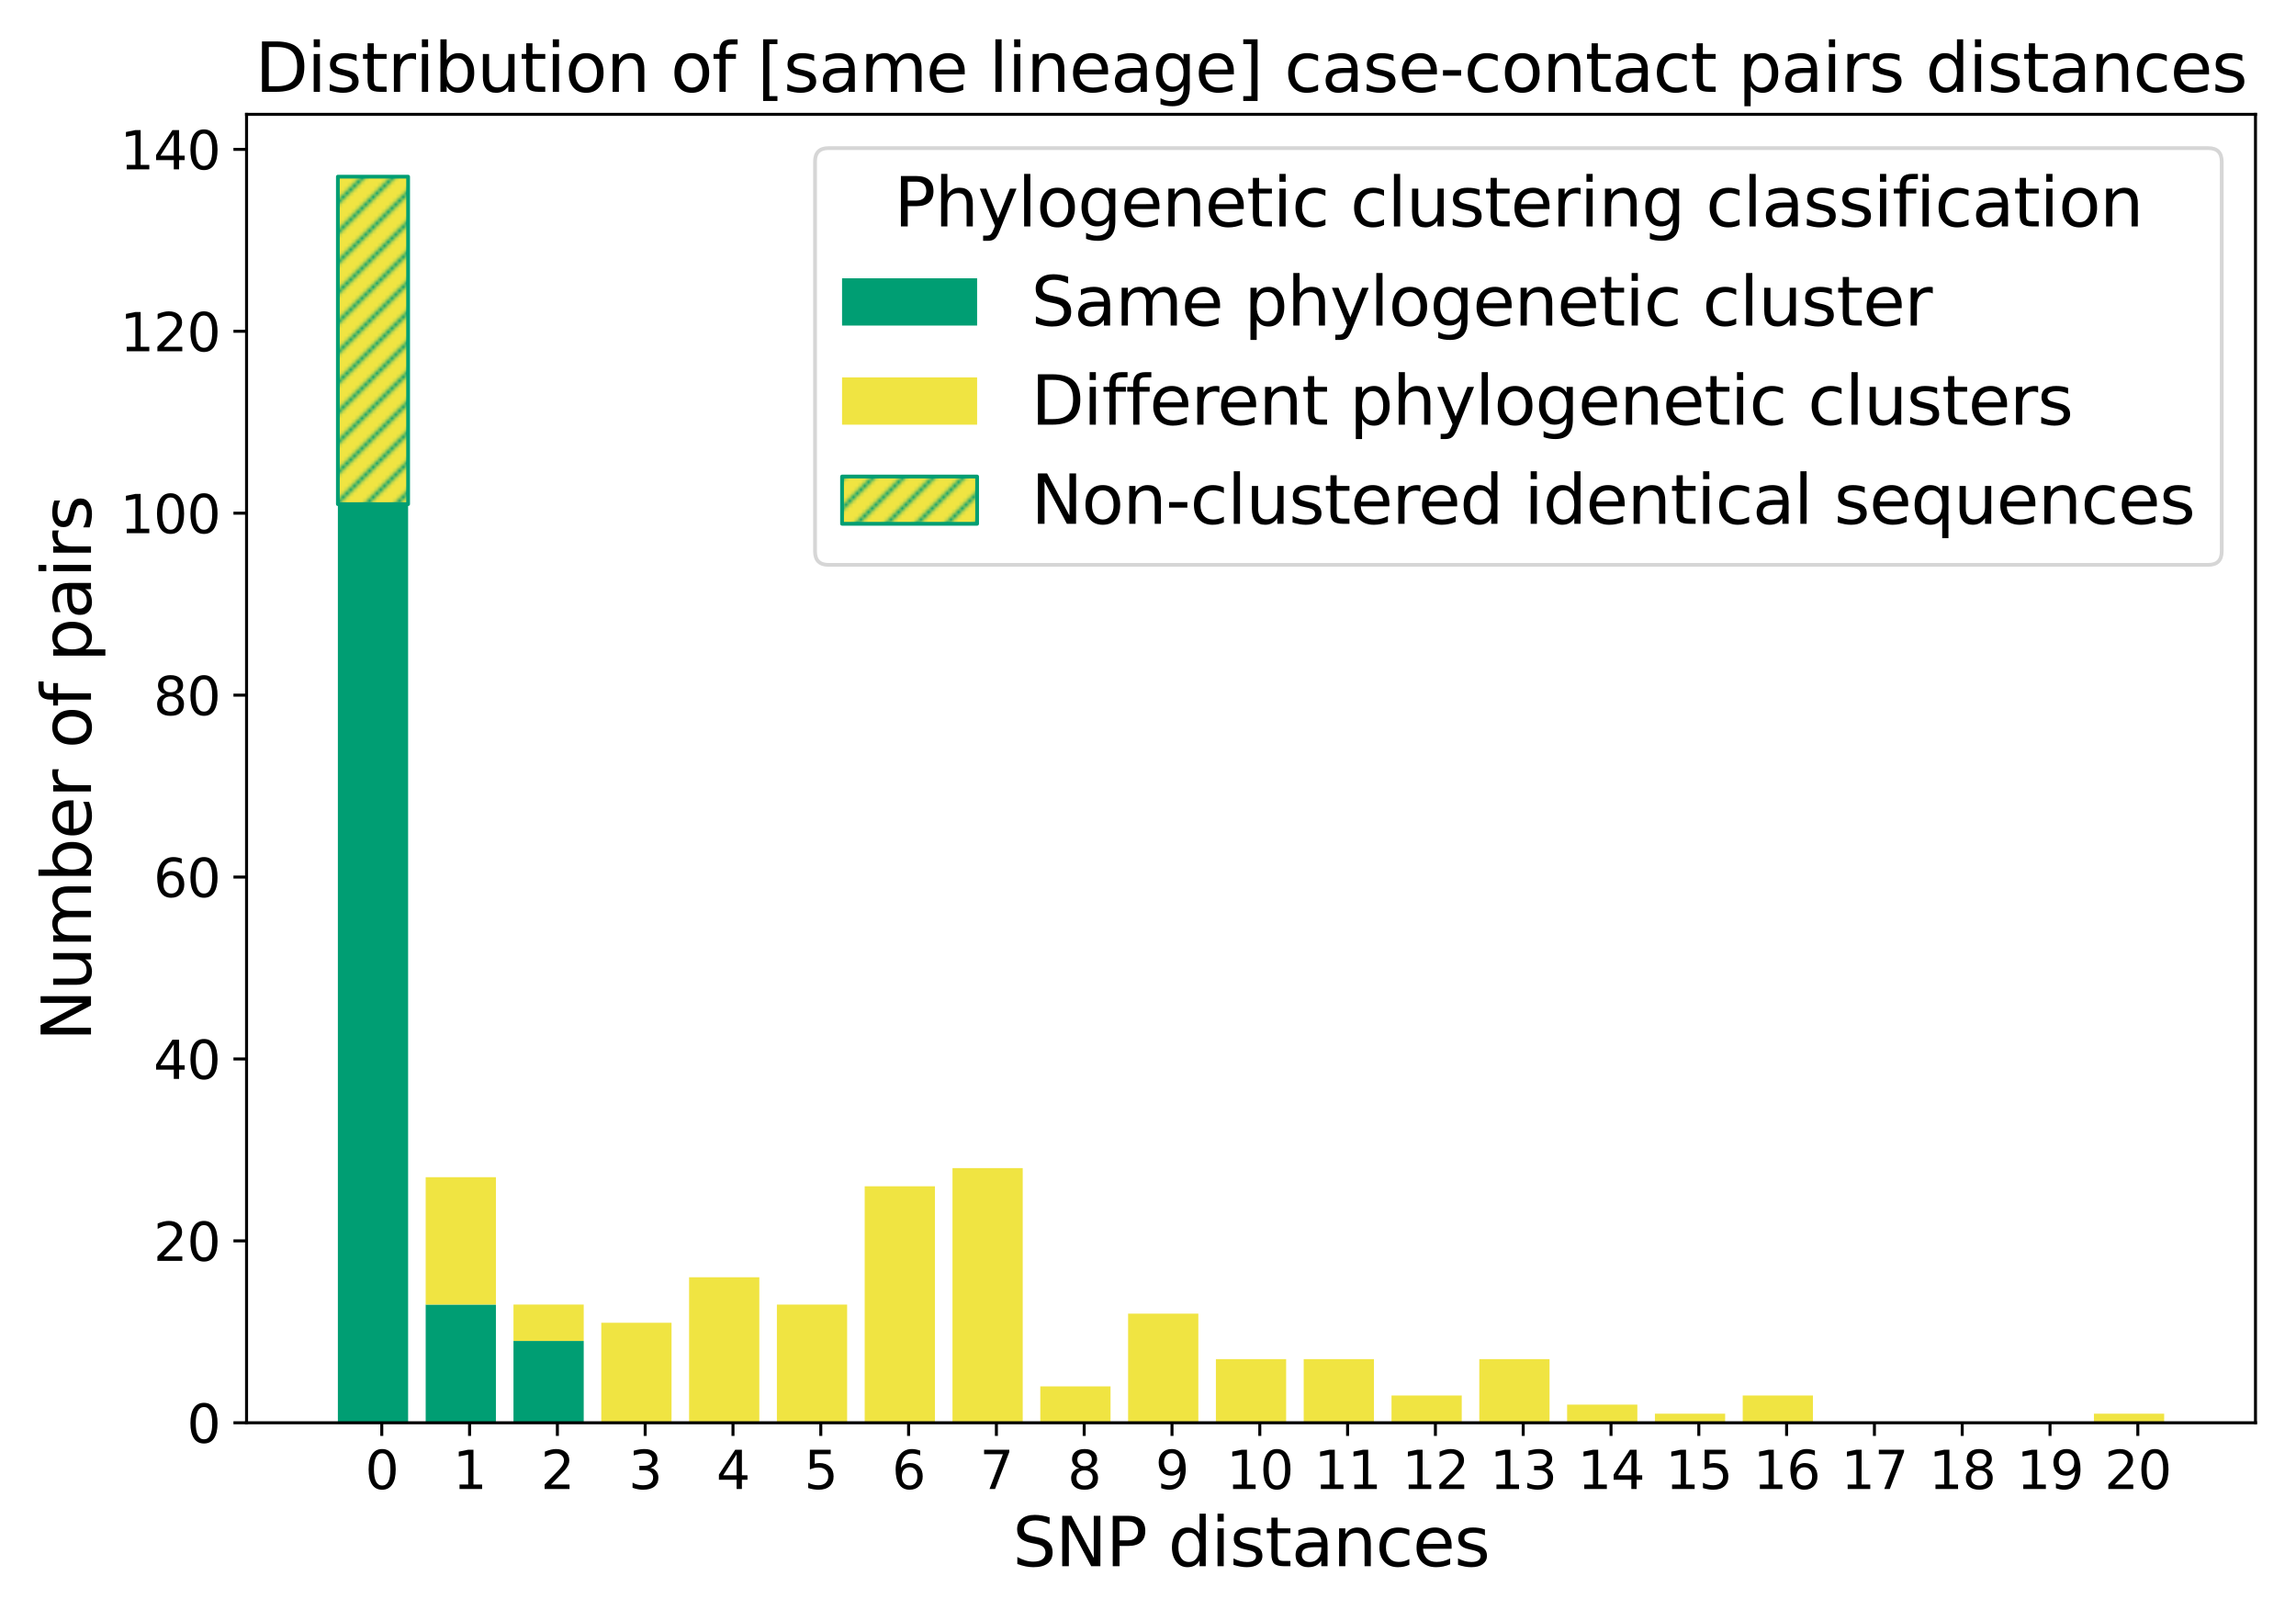 <?xml version="1.0" encoding="utf-8" standalone="no"?>
<!DOCTYPE svg PUBLIC "-//W3C//DTD SVG 1.1//EN"
  "http://www.w3.org/Graphics/SVG/1.1/DTD/svg11.dtd">
<svg xmlns:xlink="http://www.w3.org/1999/xlink" width="612pt" height="432pt" viewBox="0 0 612 432" xmlns="http://www.w3.org/2000/svg" version="1.1">
 <defs>
  <style type="text/css">*{stroke-linejoin: round; stroke-linecap: butt}</style>
 </defs>
 <g id="figure_1">
  <g id="patch_1">
   <path d="M 0 432 
L 612 432 
L 612 0 
L 0 0 
z
" style="fill: #ffffff"/>
  </g>
  <g id="axes_1">
   <g id="patch_2">
    <path d="M 65.72 379.24 
L 601.2 379.24 
L 601.2 30.48 
L 65.72 30.48 
z
" style="fill: #ffffff"/>
   </g>
   <g id="patch_3">
    <path d="M 90.06 379.24 
L 108.783 379.24 
L 108.783 134.369 
L 90.06 134.369 
z
" clip-path="url(#p65d720d10b)" style="fill: #009e73"/>
   </g>
   <g id="patch_4">
    <path d="M 113.464 379.24 
L 132.187 379.24 
L 132.187 347.722 
L 113.464 347.722 
z
" clip-path="url(#p65d720d10b)" style="fill: #009e73"/>
   </g>
   <g id="patch_5">
    <path d="M 136.868 379.24 
L 155.591 379.24 
L 155.591 357.42 
L 136.868 357.42 
z
" clip-path="url(#p65d720d10b)" style="fill: #009e73"/>
   </g>
   <g id="patch_6">
    <path d="M 160.272 379.24 
L 178.995 379.24 
L 178.995 379.24 
L 160.272 379.24 
z
" clip-path="url(#p65d720d10b)" style="fill: #009e73"/>
   </g>
   <g id="patch_7">
    <path d="M 183.675 379.24 
L 202.398 379.24 
L 202.398 379.24 
L 183.675 379.24 
z
" clip-path="url(#p65d720d10b)" style="fill: #009e73"/>
   </g>
   <g id="patch_8">
    <path d="M 207.079 379.24 
L 225.802 379.24 
L 225.802 379.24 
L 207.079 379.24 
z
" clip-path="url(#p65d720d10b)" style="fill: #009e73"/>
   </g>
   <g id="patch_9">
    <path d="M 230.483 379.24 
L 249.206 379.24 
L 249.206 379.24 
L 230.483 379.24 
z
" clip-path="url(#p65d720d10b)" style="fill: #009e73"/>
   </g>
   <g id="patch_10">
    <path d="M 253.887 379.24 
L 272.61 379.24 
L 272.61 379.24 
L 253.887 379.24 
z
" clip-path="url(#p65d720d10b)" style="fill: #009e73"/>
   </g>
   <g id="patch_11">
    <path d="M 277.291 379.24 
L 296.014 379.24 
L 296.014 379.24 
L 277.291 379.24 
z
" clip-path="url(#p65d720d10b)" style="fill: #009e73"/>
   </g>
   <g id="patch_12">
    <path d="M 300.695 379.24 
L 319.418 379.24 
L 319.418 379.24 
L 300.695 379.24 
z
" clip-path="url(#p65d720d10b)" style="fill: #009e73"/>
   </g>
   <g id="patch_13">
    <path d="M 324.098 379.24 
L 342.822 379.24 
L 342.822 379.24 
L 324.098 379.24 
z
" clip-path="url(#p65d720d10b)" style="fill: #009e73"/>
   </g>
   <g id="patch_14">
    <path d="M 347.502 379.24 
L 366.225 379.24 
L 366.225 379.24 
L 347.502 379.24 
z
" clip-path="url(#p65d720d10b)" style="fill: #009e73"/>
   </g>
   <g id="patch_15">
    <path d="M 370.906 379.24 
L 389.629 379.24 
L 389.629 379.24 
L 370.906 379.24 
z
" clip-path="url(#p65d720d10b)" style="fill: #009e73"/>
   </g>
   <g id="patch_16">
    <path d="M 394.31 379.24 
L 413.033 379.24 
L 413.033 379.24 
L 394.31 379.24 
z
" clip-path="url(#p65d720d10b)" style="fill: #009e73"/>
   </g>
   <g id="patch_17">
    <path d="M 417.714 379.24 
L 436.437 379.24 
L 436.437 379.24 
L 417.714 379.24 
z
" clip-path="url(#p65d720d10b)" style="fill: #009e73"/>
   </g>
   <g id="patch_18">
    <path d="M 441.118 379.24 
L 459.841 379.24 
L 459.841 379.24 
L 441.118 379.24 
z
" clip-path="url(#p65d720d10b)" style="fill: #009e73"/>
   </g>
   <g id="patch_19">
    <path d="M 464.522 379.24 
L 483.245 379.24 
L 483.245 379.24 
L 464.522 379.24 
z
" clip-path="url(#p65d720d10b)" style="fill: #009e73"/>
   </g>
   <g id="patch_20">
    <path d="M 487.925 379.24 
L 506.648 379.24 
L 506.648 379.24 
L 487.925 379.24 
z
" clip-path="url(#p65d720d10b)" style="fill: #009e73"/>
   </g>
   <g id="patch_21">
    <path d="M 511.329 379.24 
L 530.052 379.24 
L 530.052 379.24 
L 511.329 379.24 
z
" clip-path="url(#p65d720d10b)" style="fill: #009e73"/>
   </g>
   <g id="patch_22">
    <path d="M 534.733 379.24 
L 553.456 379.24 
L 553.456 379.24 
L 534.733 379.24 
z
" clip-path="url(#p65d720d10b)" style="fill: #009e73"/>
   </g>
   <g id="patch_23">
    <path d="M 558.137 379.24 
L 576.86 379.24 
L 576.86 379.24 
L 558.137 379.24 
z
" clip-path="url(#p65d720d10b)" style="fill: #009e73"/>
   </g>
   <g id="patch_24">
    <path d="M 90.06 134.369 
L 108.783 134.369 
L 108.783 134.369 
L 90.06 134.369 
z
" clip-path="url(#p65d720d10b)" style="fill: #f0e442"/>
   </g>
   <g id="patch_25">
    <path d="M 113.464 347.722 
L 132.187 347.722 
L 132.187 313.779 
L 113.464 313.779 
z
" clip-path="url(#p65d720d10b)" style="fill: #f0e442"/>
   </g>
   <g id="patch_26">
    <path d="M 136.868 357.42 
L 155.591 357.42 
L 155.591 347.722 
L 136.868 347.722 
z
" clip-path="url(#p65d720d10b)" style="fill: #f0e442"/>
   </g>
   <g id="patch_27">
    <path d="M 160.272 379.24 
L 178.995 379.24 
L 178.995 352.571 
L 160.272 352.571 
z
" clip-path="url(#p65d720d10b)" style="fill: #f0e442"/>
   </g>
   <g id="patch_28">
    <path d="M 183.675 379.24 
L 202.398 379.24 
L 202.398 340.448 
L 183.675 340.448 
z
" clip-path="url(#p65d720d10b)" style="fill: #f0e442"/>
   </g>
   <g id="patch_29">
    <path d="M 207.079 379.24 
L 225.802 379.24 
L 225.802 347.722 
L 207.079 347.722 
z
" clip-path="url(#p65d720d10b)" style="fill: #f0e442"/>
   </g>
   <g id="patch_30">
    <path d="M 230.483 379.24 
L 249.206 379.24 
L 249.206 316.204 
L 230.483 316.204 
z
" clip-path="url(#p65d720d10b)" style="fill: #f0e442"/>
   </g>
   <g id="patch_31">
    <path d="M 253.887 379.24 
L 272.61 379.24 
L 272.61 311.355 
L 253.887 311.355 
z
" clip-path="url(#p65d720d10b)" style="fill: #f0e442"/>
   </g>
   <g id="patch_32">
    <path d="M 277.291 379.24 
L 296.014 379.24 
L 296.014 369.542 
L 277.291 369.542 
z
" clip-path="url(#p65d720d10b)" style="fill: #f0e442"/>
   </g>
   <g id="patch_33">
    <path d="M 300.695 379.24 
L 319.418 379.24 
L 319.418 350.146 
L 300.695 350.146 
z
" clip-path="url(#p65d720d10b)" style="fill: #f0e442"/>
   </g>
   <g id="patch_34">
    <path d="M 324.098 379.24 
L 342.822 379.24 
L 342.822 362.269 
L 324.098 362.269 
z
" clip-path="url(#p65d720d10b)" style="fill: #f0e442"/>
   </g>
   <g id="patch_35">
    <path d="M 347.502 379.24 
L 366.225 379.24 
L 366.225 362.269 
L 347.502 362.269 
z
" clip-path="url(#p65d720d10b)" style="fill: #f0e442"/>
   </g>
   <g id="patch_36">
    <path d="M 370.906 379.24 
L 389.629 379.24 
L 389.629 371.967 
L 370.906 371.967 
z
" clip-path="url(#p65d720d10b)" style="fill: #f0e442"/>
   </g>
   <g id="patch_37">
    <path d="M 394.31 379.24 
L 413.033 379.24 
L 413.033 362.269 
L 394.31 362.269 
z
" clip-path="url(#p65d720d10b)" style="fill: #f0e442"/>
   </g>
   <g id="patch_38">
    <path d="M 417.714 379.24 
L 436.437 379.24 
L 436.437 374.391 
L 417.714 374.391 
z
" clip-path="url(#p65d720d10b)" style="fill: #f0e442"/>
   </g>
   <g id="patch_39">
    <path d="M 441.118 379.24 
L 459.841 379.24 
L 459.841 376.816 
L 441.118 376.816 
z
" clip-path="url(#p65d720d10b)" style="fill: #f0e442"/>
   </g>
   <g id="patch_40">
    <path d="M 464.522 379.24 
L 483.245 379.24 
L 483.245 371.967 
L 464.522 371.967 
z
" clip-path="url(#p65d720d10b)" style="fill: #f0e442"/>
   </g>
   <g id="patch_41">
    <path d="M 487.925 379.24 
L 506.648 379.24 
L 506.648 379.24 
L 487.925 379.24 
z
" clip-path="url(#p65d720d10b)" style="fill: #f0e442"/>
   </g>
   <g id="patch_42">
    <path d="M 511.329 379.24 
L 530.052 379.24 
L 530.052 379.24 
L 511.329 379.24 
z
" clip-path="url(#p65d720d10b)" style="fill: #f0e442"/>
   </g>
   <g id="patch_43">
    <path d="M 534.733 379.24 
L 553.456 379.24 
L 553.456 379.24 
L 534.733 379.24 
z
" clip-path="url(#p65d720d10b)" style="fill: #f0e442"/>
   </g>
   <g id="patch_44">
    <path d="M 558.137 379.24 
L 576.86 379.24 
L 576.86 376.816 
L 558.137 376.816 
z
" clip-path="url(#p65d720d10b)" style="fill: #f0e442"/>
   </g>
   <g id="patch_45">
    <path d="M 90.06 134.369 
L 108.783 134.369 
L 108.783 47.088 
L 90.06 47.088 
z
" clip-path="url(#p65d720d10b)" style="fill: url(#h417ccb9bdb); stroke: #009e73; stroke-linejoin: miter"/>
   </g>
   <g id="patch_46">
    <path d="M 113.464 313.779 
L 132.187 313.779 
L 132.187 313.779 
L 113.464 313.779 
L 113.464 313.779 
z
" clip-path="url(#p65d720d10b)" style="fill: none"/>
   </g>
   <g id="patch_47">
    <path d="M 136.868 347.722 
L 155.591 347.722 
L 155.591 347.722 
L 136.868 347.722 
L 136.868 347.722 
z
" clip-path="url(#p65d720d10b)" style="fill: none"/>
   </g>
   <g id="patch_48">
    <path d="M 160.272 352.571 
L 178.995 352.571 
L 178.995 352.571 
L 160.272 352.571 
L 160.272 352.571 
z
" clip-path="url(#p65d720d10b)" style="fill: none"/>
   </g>
   <g id="patch_49">
    <path d="M 183.675 340.448 
L 202.398 340.448 
L 202.398 340.448 
L 183.675 340.448 
L 183.675 340.448 
z
" clip-path="url(#p65d720d10b)" style="fill: none"/>
   </g>
   <g id="patch_50">
    <path d="M 207.079 347.722 
L 225.802 347.722 
L 225.802 347.722 
L 207.079 347.722 
L 207.079 347.722 
z
" clip-path="url(#p65d720d10b)" style="fill: none"/>
   </g>
   <g id="patch_51">
    <path d="M 230.483 316.204 
L 249.206 316.204 
L 249.206 316.204 
L 230.483 316.204 
L 230.483 316.204 
z
" clip-path="url(#p65d720d10b)" style="fill: none"/>
   </g>
   <g id="patch_52">
    <path d="M 253.887 311.355 
L 272.61 311.355 
L 272.61 311.355 
L 253.887 311.355 
L 253.887 311.355 
z
" clip-path="url(#p65d720d10b)" style="fill: none"/>
   </g>
   <g id="patch_53">
    <path d="M 277.291 369.542 
L 296.014 369.542 
L 296.014 369.542 
L 277.291 369.542 
L 277.291 369.542 
z
" clip-path="url(#p65d720d10b)" style="fill: none"/>
   </g>
   <g id="patch_54">
    <path d="M 300.695 350.146 
L 319.418 350.146 
L 319.418 350.146 
L 300.695 350.146 
L 300.695 350.146 
z
" clip-path="url(#p65d720d10b)" style="fill: none"/>
   </g>
   <g id="patch_55">
    <path d="M 324.098 362.269 
L 342.822 362.269 
L 342.822 362.269 
L 324.098 362.269 
L 324.098 362.269 
z
" clip-path="url(#p65d720d10b)" style="fill: none"/>
   </g>
   <g id="patch_56">
    <path d="M 347.502 362.269 
L 366.225 362.269 
L 366.225 362.269 
L 347.502 362.269 
L 347.502 362.269 
z
" clip-path="url(#p65d720d10b)" style="fill: none"/>
   </g>
   <g id="patch_57">
    <path d="M 370.906 371.967 
L 389.629 371.967 
L 389.629 371.967 
L 370.906 371.967 
L 370.906 371.967 
z
" clip-path="url(#p65d720d10b)" style="fill: none"/>
   </g>
   <g id="patch_58">
    <path d="M 394.31 362.269 
L 413.033 362.269 
L 413.033 362.269 
L 394.31 362.269 
L 394.31 362.269 
z
" clip-path="url(#p65d720d10b)" style="fill: none"/>
   </g>
   <g id="patch_59">
    <path d="M 417.714 374.391 
L 436.437 374.391 
L 436.437 374.391 
L 417.714 374.391 
L 417.714 374.391 
z
" clip-path="url(#p65d720d10b)" style="fill: none"/>
   </g>
   <g id="patch_60">
    <path d="M 441.118 376.816 
L 459.841 376.816 
L 459.841 376.816 
L 441.118 376.816 
L 441.118 376.816 
z
" clip-path="url(#p65d720d10b)" style="fill: none"/>
   </g>
   <g id="patch_61">
    <path d="M 464.522 371.967 
L 483.245 371.967 
L 483.245 371.967 
L 464.522 371.967 
L 464.522 371.967 
z
" clip-path="url(#p65d720d10b)" style="fill: none"/>
   </g>
   <g id="patch_62">
    <path d="M 487.925 379.24 
L 506.648 379.24 
L 506.648 379.24 
L 487.925 379.24 
L 487.925 379.24 
z
" clip-path="url(#p65d720d10b)" style="fill: none"/>
   </g>
   <g id="patch_63">
    <path d="M 511.329 379.24 
L 530.052 379.24 
L 530.052 379.24 
L 511.329 379.24 
L 511.329 379.24 
z
" clip-path="url(#p65d720d10b)" style="fill: none"/>
   </g>
   <g id="patch_64">
    <path d="M 534.733 379.24 
L 553.456 379.24 
L 553.456 379.24 
L 534.733 379.24 
L 534.733 379.24 
z
" clip-path="url(#p65d720d10b)" style="fill: none"/>
   </g>
   <g id="patch_65">
    <path d="M 558.137 376.816 
L 576.86 376.816 
L 576.86 376.816 
L 558.137 376.816 
L 558.137 376.816 
z
" clip-path="url(#p65d720d10b)" style="fill: none"/>
   </g>
   <g id="matplotlib.axis_1">
    <g id="xtick_1">
     <g id="line2d_1">
      <defs>
       <path id="m8264799564" d="M 0 0 
L 0 3.5 
" style="stroke: #000000; stroke-width: 0.8"/>
      </defs>
      <g>
       <use xlink:href="#m8264799564" x="101.762" y="379.24" style="stroke: #000000; stroke-width: 0.8"/>
      </g>
     </g>
     <g id="text_1">
      <!-- 0 -->
      <g transform="translate(97.308 396.878) scale(0.14 -0.14)">
       <defs>
        <path id="DejaVuSans-30" d="M 2034 4250 
Q 1547 4250 1301 3770 
Q 1056 3291 1056 2328 
Q 1056 1369 1301 889 
Q 1547 409 2034 409 
Q 2525 409 2770 889 
Q 3016 1369 3016 2328 
Q 3016 3291 2770 3770 
Q 2525 4250 2034 4250 
z
M 2034 4750 
Q 2819 4750 3233 4129 
Q 3647 3509 3647 2328 
Q 3647 1150 3233 529 
Q 2819 -91 2034 -91 
Q 1250 -91 836 529 
Q 422 1150 422 2328 
Q 422 3509 836 4129 
Q 1250 4750 2034 4750 
z
" transform="scale(0.016)"/>
       </defs>
       <use xlink:href="#DejaVuSans-30"/>
      </g>
     </g>
    </g>
    <g id="xtick_2">
     <g id="line2d_2">
      <g>
       <use xlink:href="#m8264799564" x="125.166" y="379.24" style="stroke: #000000; stroke-width: 0.8"/>
      </g>
     </g>
     <g id="text_2">
      <!-- 1 -->
      <g transform="translate(120.712 396.878) scale(0.14 -0.14)">
       <defs>
        <path id="DejaVuSans-31" d="M 794 531 
L 1825 531 
L 1825 4091 
L 703 3866 
L 703 4441 
L 1819 4666 
L 2450 4666 
L 2450 531 
L 3481 531 
L 3481 0 
L 794 0 
L 794 531 
z
" transform="scale(0.016)"/>
       </defs>
       <use xlink:href="#DejaVuSans-31"/>
      </g>
     </g>
    </g>
    <g id="xtick_3">
     <g id="line2d_3">
      <g>
       <use xlink:href="#m8264799564" x="148.57" y="379.24" style="stroke: #000000; stroke-width: 0.8"/>
      </g>
     </g>
     <g id="text_3">
      <!-- 2 -->
      <g transform="translate(144.116 396.878) scale(0.14 -0.14)">
       <defs>
        <path id="DejaVuSans-32" d="M 1228 531 
L 3431 531 
L 3431 0 
L 469 0 
L 469 531 
Q 828 903 1448 1529 
Q 2069 2156 2228 2338 
Q 2531 2678 2651 2914 
Q 2772 3150 2772 3378 
Q 2772 3750 2511 3984 
Q 2250 4219 1831 4219 
Q 1534 4219 1204 4116 
Q 875 4013 500 3803 
L 500 4441 
Q 881 4594 1212 4672 
Q 1544 4750 1819 4750 
Q 2544 4750 2975 4387 
Q 3406 4025 3406 3419 
Q 3406 3131 3298 2873 
Q 3191 2616 2906 2266 
Q 2828 2175 2409 1742 
Q 1991 1309 1228 531 
z
" transform="scale(0.016)"/>
       </defs>
       <use xlink:href="#DejaVuSans-32"/>
      </g>
     </g>
    </g>
    <g id="xtick_4">
     <g id="line2d_4">
      <g>
       <use xlink:href="#m8264799564" x="171.973" y="379.24" style="stroke: #000000; stroke-width: 0.8"/>
      </g>
     </g>
     <g id="text_4">
      <!-- 3 -->
      <g transform="translate(167.52 396.878) scale(0.14 -0.14)">
       <defs>
        <path id="DejaVuSans-33" d="M 2597 2516 
Q 3050 2419 3304 2112 
Q 3559 1806 3559 1356 
Q 3559 666 3084 287 
Q 2609 -91 1734 -91 
Q 1441 -91 1130 -33 
Q 819 25 488 141 
L 488 750 
Q 750 597 1062 519 
Q 1375 441 1716 441 
Q 2309 441 2620 675 
Q 2931 909 2931 1356 
Q 2931 1769 2642 2001 
Q 2353 2234 1838 2234 
L 1294 2234 
L 1294 2753 
L 1863 2753 
Q 2328 2753 2575 2939 
Q 2822 3125 2822 3475 
Q 2822 3834 2567 4026 
Q 2313 4219 1838 4219 
Q 1578 4219 1281 4162 
Q 984 4106 628 3988 
L 628 4550 
Q 988 4650 1302 4700 
Q 1616 4750 1894 4750 
Q 2613 4750 3031 4423 
Q 3450 4097 3450 3541 
Q 3450 3153 3228 2886 
Q 3006 2619 2597 2516 
z
" transform="scale(0.016)"/>
       </defs>
       <use xlink:href="#DejaVuSans-33"/>
      </g>
     </g>
    </g>
    <g id="xtick_5">
     <g id="line2d_5">
      <g>
       <use xlink:href="#m8264799564" x="195.377" y="379.24" style="stroke: #000000; stroke-width: 0.8"/>
      </g>
     </g>
     <g id="text_5">
      <!-- 4 -->
      <g transform="translate(190.924 396.878) scale(0.14 -0.14)">
       <defs>
        <path id="DejaVuSans-34" d="M 2419 4116 
L 825 1625 
L 2419 1625 
L 2419 4116 
z
M 2253 4666 
L 3047 4666 
L 3047 1625 
L 3713 1625 
L 3713 1100 
L 3047 1100 
L 3047 0 
L 2419 0 
L 2419 1100 
L 313 1100 
L 313 1709 
L 2253 4666 
z
" transform="scale(0.016)"/>
       </defs>
       <use xlink:href="#DejaVuSans-34"/>
      </g>
     </g>
    </g>
    <g id="xtick_6">
     <g id="line2d_6">
      <g>
       <use xlink:href="#m8264799564" x="218.781" y="379.24" style="stroke: #000000; stroke-width: 0.8"/>
      </g>
     </g>
     <g id="text_6">
      <!-- 5 -->
      <g transform="translate(214.327 396.878) scale(0.14 -0.14)">
       <defs>
        <path id="DejaVuSans-35" d="M 691 4666 
L 3169 4666 
L 3169 4134 
L 1269 4134 
L 1269 2991 
Q 1406 3038 1543 3061 
Q 1681 3084 1819 3084 
Q 2600 3084 3056 2656 
Q 3513 2228 3513 1497 
Q 3513 744 3044 326 
Q 2575 -91 1722 -91 
Q 1428 -91 1123 -41 
Q 819 9 494 109 
L 494 744 
Q 775 591 1075 516 
Q 1375 441 1709 441 
Q 2250 441 2565 725 
Q 2881 1009 2881 1497 
Q 2881 1984 2565 2268 
Q 2250 2553 1709 2553 
Q 1456 2553 1204 2497 
Q 953 2441 691 2322 
L 691 4666 
z
" transform="scale(0.016)"/>
       </defs>
       <use xlink:href="#DejaVuSans-35"/>
      </g>
     </g>
    </g>
    <g id="xtick_7">
     <g id="line2d_7">
      <g>
       <use xlink:href="#m8264799564" x="242.185" y="379.24" style="stroke: #000000; stroke-width: 0.8"/>
      </g>
     </g>
     <g id="text_7">
      <!-- 6 -->
      <g transform="translate(237.731 396.878) scale(0.14 -0.14)">
       <defs>
        <path id="DejaVuSans-36" d="M 2113 2584 
Q 1688 2584 1439 2293 
Q 1191 2003 1191 1497 
Q 1191 994 1439 701 
Q 1688 409 2113 409 
Q 2538 409 2786 701 
Q 3034 994 3034 1497 
Q 3034 2003 2786 2293 
Q 2538 2584 2113 2584 
z
M 3366 4563 
L 3366 3988 
Q 3128 4100 2886 4159 
Q 2644 4219 2406 4219 
Q 1781 4219 1451 3797 
Q 1122 3375 1075 2522 
Q 1259 2794 1537 2939 
Q 1816 3084 2150 3084 
Q 2853 3084 3261 2657 
Q 3669 2231 3669 1497 
Q 3669 778 3244 343 
Q 2819 -91 2113 -91 
Q 1303 -91 875 529 
Q 447 1150 447 2328 
Q 447 3434 972 4092 
Q 1497 4750 2381 4750 
Q 2619 4750 2861 4703 
Q 3103 4656 3366 4563 
z
" transform="scale(0.016)"/>
       </defs>
       <use xlink:href="#DejaVuSans-36"/>
      </g>
     </g>
    </g>
    <g id="xtick_8">
     <g id="line2d_8">
      <g>
       <use xlink:href="#m8264799564" x="265.589" y="379.24" style="stroke: #000000; stroke-width: 0.8"/>
      </g>
     </g>
     <g id="text_8">
      <!-- 7 -->
      <g transform="translate(261.135 396.878) scale(0.14 -0.14)">
       <defs>
        <path id="DejaVuSans-37" d="M 525 4666 
L 3525 4666 
L 3525 4397 
L 1831 0 
L 1172 0 
L 2766 4134 
L 525 4134 
L 525 4666 
z
" transform="scale(0.016)"/>
       </defs>
       <use xlink:href="#DejaVuSans-37"/>
      </g>
     </g>
    </g>
    <g id="xtick_9">
     <g id="line2d_9">
      <g>
       <use xlink:href="#m8264799564" x="288.993" y="379.24" style="stroke: #000000; stroke-width: 0.8"/>
      </g>
     </g>
     <g id="text_9">
      <!-- 8 -->
      <g transform="translate(284.539 396.878) scale(0.14 -0.14)">
       <defs>
        <path id="DejaVuSans-38" d="M 2034 2216 
Q 1584 2216 1326 1975 
Q 1069 1734 1069 1313 
Q 1069 891 1326 650 
Q 1584 409 2034 409 
Q 2484 409 2743 651 
Q 3003 894 3003 1313 
Q 3003 1734 2745 1975 
Q 2488 2216 2034 2216 
z
M 1403 2484 
Q 997 2584 770 2862 
Q 544 3141 544 3541 
Q 544 4100 942 4425 
Q 1341 4750 2034 4750 
Q 2731 4750 3128 4425 
Q 3525 4100 3525 3541 
Q 3525 3141 3298 2862 
Q 3072 2584 2669 2484 
Q 3125 2378 3379 2068 
Q 3634 1759 3634 1313 
Q 3634 634 3220 271 
Q 2806 -91 2034 -91 
Q 1263 -91 848 271 
Q 434 634 434 1313 
Q 434 1759 690 2068 
Q 947 2378 1403 2484 
z
M 1172 3481 
Q 1172 3119 1398 2916 
Q 1625 2713 2034 2713 
Q 2441 2713 2670 2916 
Q 2900 3119 2900 3481 
Q 2900 3844 2670 4047 
Q 2441 4250 2034 4250 
Q 1625 4250 1398 4047 
Q 1172 3844 1172 3481 
z
" transform="scale(0.016)"/>
       </defs>
       <use xlink:href="#DejaVuSans-38"/>
      </g>
     </g>
    </g>
    <g id="xtick_10">
     <g id="line2d_10">
      <g>
       <use xlink:href="#m8264799564" x="312.397" y="379.24" style="stroke: #000000; stroke-width: 0.8"/>
      </g>
     </g>
     <g id="text_10">
      <!-- 9 -->
      <g transform="translate(307.943 396.878) scale(0.14 -0.14)">
       <defs>
        <path id="DejaVuSans-39" d="M 703 97 
L 703 672 
Q 941 559 1184 500 
Q 1428 441 1663 441 
Q 2288 441 2617 861 
Q 2947 1281 2994 2138 
Q 2813 1869 2534 1725 
Q 2256 1581 1919 1581 
Q 1219 1581 811 2004 
Q 403 2428 403 3163 
Q 403 3881 828 4315 
Q 1253 4750 1959 4750 
Q 2769 4750 3195 4129 
Q 3622 3509 3622 2328 
Q 3622 1225 3098 567 
Q 2575 -91 1691 -91 
Q 1453 -91 1209 -44 
Q 966 3 703 97 
z
M 1959 2075 
Q 2384 2075 2632 2365 
Q 2881 2656 2881 3163 
Q 2881 3666 2632 3958 
Q 2384 4250 1959 4250 
Q 1534 4250 1286 3958 
Q 1038 3666 1038 3163 
Q 1038 2656 1286 2365 
Q 1534 2075 1959 2075 
z
" transform="scale(0.016)"/>
       </defs>
       <use xlink:href="#DejaVuSans-39"/>
      </g>
     </g>
    </g>
    <g id="xtick_11">
     <g id="line2d_11">
      <g>
       <use xlink:href="#m8264799564" x="335.8" y="379.24" style="stroke: #000000; stroke-width: 0.8"/>
      </g>
     </g>
     <g id="text_11">
      <!-- 10 -->
      <g transform="translate(326.893 396.878) scale(0.14 -0.14)">
       <use xlink:href="#DejaVuSans-31"/>
       <use xlink:href="#DejaVuSans-30" x="63.623"/>
      </g>
     </g>
    </g>
    <g id="xtick_12">
     <g id="line2d_12">
      <g>
       <use xlink:href="#m8264799564" x="359.204" y="379.24" style="stroke: #000000; stroke-width: 0.8"/>
      </g>
     </g>
     <g id="text_12">
      <!-- 11 -->
      <g transform="translate(350.297 396.878) scale(0.14 -0.14)">
       <use xlink:href="#DejaVuSans-31"/>
       <use xlink:href="#DejaVuSans-31" x="63.623"/>
      </g>
     </g>
    </g>
    <g id="xtick_13">
     <g id="line2d_13">
      <g>
       <use xlink:href="#m8264799564" x="382.608" y="379.24" style="stroke: #000000; stroke-width: 0.8"/>
      </g>
     </g>
     <g id="text_13">
      <!-- 12 -->
      <g transform="translate(373.701 396.878) scale(0.14 -0.14)">
       <use xlink:href="#DejaVuSans-31"/>
       <use xlink:href="#DejaVuSans-32" x="63.623"/>
      </g>
     </g>
    </g>
    <g id="xtick_14">
     <g id="line2d_14">
      <g>
       <use xlink:href="#m8264799564" x="406.012" y="379.24" style="stroke: #000000; stroke-width: 0.8"/>
      </g>
     </g>
     <g id="text_14">
      <!-- 13 -->
      <g transform="translate(397.104 396.878) scale(0.14 -0.14)">
       <use xlink:href="#DejaVuSans-31"/>
       <use xlink:href="#DejaVuSans-33" x="63.623"/>
      </g>
     </g>
    </g>
    <g id="xtick_15">
     <g id="line2d_15">
      <g>
       <use xlink:href="#m8264799564" x="429.416" y="379.24" style="stroke: #000000; stroke-width: 0.8"/>
      </g>
     </g>
     <g id="text_15">
      <!-- 14 -->
      <g transform="translate(420.508 396.878) scale(0.14 -0.14)">
       <use xlink:href="#DejaVuSans-31"/>
       <use xlink:href="#DejaVuSans-34" x="63.623"/>
      </g>
     </g>
    </g>
    <g id="xtick_16">
     <g id="line2d_16">
      <g>
       <use xlink:href="#m8264799564" x="452.82" y="379.24" style="stroke: #000000; stroke-width: 0.8"/>
      </g>
     </g>
     <g id="text_16">
      <!-- 15 -->
      <g transform="translate(443.912 396.878) scale(0.14 -0.14)">
       <use xlink:href="#DejaVuSans-31"/>
       <use xlink:href="#DejaVuSans-35" x="63.623"/>
      </g>
     </g>
    </g>
    <g id="xtick_17">
     <g id="line2d_17">
      <g>
       <use xlink:href="#m8264799564" x="476.223" y="379.24" style="stroke: #000000; stroke-width: 0.8"/>
      </g>
     </g>
     <g id="text_17">
      <!-- 16 -->
      <g transform="translate(467.316 396.878) scale(0.14 -0.14)">
       <use xlink:href="#DejaVuSans-31"/>
       <use xlink:href="#DejaVuSans-36" x="63.623"/>
      </g>
     </g>
    </g>
    <g id="xtick_18">
     <g id="line2d_18">
      <g>
       <use xlink:href="#m8264799564" x="499.627" y="379.24" style="stroke: #000000; stroke-width: 0.8"/>
      </g>
     </g>
     <g id="text_18">
      <!-- 17 -->
      <g transform="translate(490.72 396.878) scale(0.14 -0.14)">
       <use xlink:href="#DejaVuSans-31"/>
       <use xlink:href="#DejaVuSans-37" x="63.623"/>
      </g>
     </g>
    </g>
    <g id="xtick_19">
     <g id="line2d_19">
      <g>
       <use xlink:href="#m8264799564" x="523.031" y="379.24" style="stroke: #000000; stroke-width: 0.8"/>
      </g>
     </g>
     <g id="text_19">
      <!-- 18 -->
      <g transform="translate(514.124 396.878) scale(0.14 -0.14)">
       <use xlink:href="#DejaVuSans-31"/>
       <use xlink:href="#DejaVuSans-38" x="63.623"/>
      </g>
     </g>
    </g>
    <g id="xtick_20">
     <g id="line2d_20">
      <g>
       <use xlink:href="#m8264799564" x="546.435" y="379.24" style="stroke: #000000; stroke-width: 0.8"/>
      </g>
     </g>
     <g id="text_20">
      <!-- 19 -->
      <g transform="translate(537.528 396.878) scale(0.14 -0.14)">
       <use xlink:href="#DejaVuSans-31"/>
       <use xlink:href="#DejaVuSans-39" x="63.623"/>
      </g>
     </g>
    </g>
    <g id="xtick_21">
     <g id="line2d_21">
      <g>
       <use xlink:href="#m8264799564" x="569.839" y="379.24" style="stroke: #000000; stroke-width: 0.8"/>
      </g>
     </g>
     <g id="text_21">
      <!-- 20 -->
      <g transform="translate(560.931 396.878) scale(0.14 -0.14)">
       <use xlink:href="#DejaVuSans-32"/>
       <use xlink:href="#DejaVuSans-30" x="63.623"/>
      </g>
     </g>
    </g>
    <g id="text_22">
     <!-- SNP distances -->
     <g transform="translate(269.902 417.467) scale(0.18 -0.18)">
      <defs>
       <path id="DejaVuSans-53" d="M 3425 4513 
L 3425 3897 
Q 3066 4069 2747 4153 
Q 2428 4238 2131 4238 
Q 1616 4238 1336 4038 
Q 1056 3838 1056 3469 
Q 1056 3159 1242 3001 
Q 1428 2844 1947 2747 
L 2328 2669 
Q 3034 2534 3370 2195 
Q 3706 1856 3706 1288 
Q 3706 609 3251 259 
Q 2797 -91 1919 -91 
Q 1588 -91 1214 -16 
Q 841 59 441 206 
L 441 856 
Q 825 641 1194 531 
Q 1563 422 1919 422 
Q 2459 422 2753 634 
Q 3047 847 3047 1241 
Q 3047 1584 2836 1778 
Q 2625 1972 2144 2069 
L 1759 2144 
Q 1053 2284 737 2584 
Q 422 2884 422 3419 
Q 422 4038 858 4394 
Q 1294 4750 2059 4750 
Q 2388 4750 2728 4690 
Q 3069 4631 3425 4513 
z
" transform="scale(0.016)"/>
       <path id="DejaVuSans-4e" d="M 628 4666 
L 1478 4666 
L 3547 763 
L 3547 4666 
L 4159 4666 
L 4159 0 
L 3309 0 
L 1241 3903 
L 1241 0 
L 628 0 
L 628 4666 
z
" transform="scale(0.016)"/>
       <path id="DejaVuSans-50" d="M 1259 4147 
L 1259 2394 
L 2053 2394 
Q 2494 2394 2734 2622 
Q 2975 2850 2975 3272 
Q 2975 3691 2734 3919 
Q 2494 4147 2053 4147 
L 1259 4147 
z
M 628 4666 
L 2053 4666 
Q 2838 4666 3239 4311 
Q 3641 3956 3641 3272 
Q 3641 2581 3239 2228 
Q 2838 1875 2053 1875 
L 1259 1875 
L 1259 0 
L 628 0 
L 628 4666 
z
" transform="scale(0.016)"/>
       <path id="DejaVuSans-20" transform="scale(0.016)"/>
       <path id="DejaVuSans-64" d="M 2906 2969 
L 2906 4863 
L 3481 4863 
L 3481 0 
L 2906 0 
L 2906 525 
Q 2725 213 2448 61 
Q 2172 -91 1784 -91 
Q 1150 -91 751 415 
Q 353 922 353 1747 
Q 353 2572 751 3078 
Q 1150 3584 1784 3584 
Q 2172 3584 2448 3432 
Q 2725 3281 2906 2969 
z
M 947 1747 
Q 947 1113 1208 752 
Q 1469 391 1925 391 
Q 2381 391 2643 752 
Q 2906 1113 2906 1747 
Q 2906 2381 2643 2742 
Q 2381 3103 1925 3103 
Q 1469 3103 1208 2742 
Q 947 2381 947 1747 
z
" transform="scale(0.016)"/>
       <path id="DejaVuSans-69" d="M 603 3500 
L 1178 3500 
L 1178 0 
L 603 0 
L 603 3500 
z
M 603 4863 
L 1178 4863 
L 1178 4134 
L 603 4134 
L 603 4863 
z
" transform="scale(0.016)"/>
       <path id="DejaVuSans-73" d="M 2834 3397 
L 2834 2853 
Q 2591 2978 2328 3040 
Q 2066 3103 1784 3103 
Q 1356 3103 1142 2972 
Q 928 2841 928 2578 
Q 928 2378 1081 2264 
Q 1234 2150 1697 2047 
L 1894 2003 
Q 2506 1872 2764 1633 
Q 3022 1394 3022 966 
Q 3022 478 2636 193 
Q 2250 -91 1575 -91 
Q 1294 -91 989 -36 
Q 684 19 347 128 
L 347 722 
Q 666 556 975 473 
Q 1284 391 1588 391 
Q 1994 391 2212 530 
Q 2431 669 2431 922 
Q 2431 1156 2273 1281 
Q 2116 1406 1581 1522 
L 1381 1569 
Q 847 1681 609 1914 
Q 372 2147 372 2553 
Q 372 3047 722 3315 
Q 1072 3584 1716 3584 
Q 2034 3584 2315 3537 
Q 2597 3491 2834 3397 
z
" transform="scale(0.016)"/>
       <path id="DejaVuSans-74" d="M 1172 4494 
L 1172 3500 
L 2356 3500 
L 2356 3053 
L 1172 3053 
L 1172 1153 
Q 1172 725 1289 603 
Q 1406 481 1766 481 
L 2356 481 
L 2356 0 
L 1766 0 
Q 1100 0 847 248 
Q 594 497 594 1153 
L 594 3053 
L 172 3053 
L 172 3500 
L 594 3500 
L 594 4494 
L 1172 4494 
z
" transform="scale(0.016)"/>
       <path id="DejaVuSans-61" d="M 2194 1759 
Q 1497 1759 1228 1600 
Q 959 1441 959 1056 
Q 959 750 1161 570 
Q 1363 391 1709 391 
Q 2188 391 2477 730 
Q 2766 1069 2766 1631 
L 2766 1759 
L 2194 1759 
z
M 3341 1997 
L 3341 0 
L 2766 0 
L 2766 531 
Q 2569 213 2275 61 
Q 1981 -91 1556 -91 
Q 1019 -91 701 211 
Q 384 513 384 1019 
Q 384 1609 779 1909 
Q 1175 2209 1959 2209 
L 2766 2209 
L 2766 2266 
Q 2766 2663 2505 2880 
Q 2244 3097 1772 3097 
Q 1472 3097 1187 3025 
Q 903 2953 641 2809 
L 641 3341 
Q 956 3463 1253 3523 
Q 1550 3584 1831 3584 
Q 2591 3584 2966 3190 
Q 3341 2797 3341 1997 
z
" transform="scale(0.016)"/>
       <path id="DejaVuSans-6e" d="M 3513 2113 
L 3513 0 
L 2938 0 
L 2938 2094 
Q 2938 2591 2744 2837 
Q 2550 3084 2163 3084 
Q 1697 3084 1428 2787 
Q 1159 2491 1159 1978 
L 1159 0 
L 581 0 
L 581 3500 
L 1159 3500 
L 1159 2956 
Q 1366 3272 1645 3428 
Q 1925 3584 2291 3584 
Q 2894 3584 3203 3211 
Q 3513 2838 3513 2113 
z
" transform="scale(0.016)"/>
       <path id="DejaVuSans-63" d="M 3122 3366 
L 3122 2828 
Q 2878 2963 2633 3030 
Q 2388 3097 2138 3097 
Q 1578 3097 1268 2742 
Q 959 2388 959 1747 
Q 959 1106 1268 751 
Q 1578 397 2138 397 
Q 2388 397 2633 464 
Q 2878 531 3122 666 
L 3122 134 
Q 2881 22 2623 -34 
Q 2366 -91 2075 -91 
Q 1284 -91 818 406 
Q 353 903 353 1747 
Q 353 2603 823 3093 
Q 1294 3584 2113 3584 
Q 2378 3584 2631 3529 
Q 2884 3475 3122 3366 
z
" transform="scale(0.016)"/>
       <path id="DejaVuSans-65" d="M 3597 1894 
L 3597 1613 
L 953 1613 
Q 991 1019 1311 708 
Q 1631 397 2203 397 
Q 2534 397 2845 478 
Q 3156 559 3463 722 
L 3463 178 
Q 3153 47 2828 -22 
Q 2503 -91 2169 -91 
Q 1331 -91 842 396 
Q 353 884 353 1716 
Q 353 2575 817 3079 
Q 1281 3584 2069 3584 
Q 2775 3584 3186 3129 
Q 3597 2675 3597 1894 
z
M 3022 2063 
Q 3016 2534 2758 2815 
Q 2500 3097 2075 3097 
Q 1594 3097 1305 2825 
Q 1016 2553 972 2059 
L 3022 2063 
z
" transform="scale(0.016)"/>
      </defs>
      <use xlink:href="#DejaVuSans-53"/>
      <use xlink:href="#DejaVuSans-4e" x="63.477"/>
      <use xlink:href="#DejaVuSans-50" x="138.281"/>
      <use xlink:href="#DejaVuSans-20" x="198.584"/>
      <use xlink:href="#DejaVuSans-64" x="230.371"/>
      <use xlink:href="#DejaVuSans-69" x="293.848"/>
      <use xlink:href="#DejaVuSans-73" x="321.631"/>
      <use xlink:href="#DejaVuSans-74" x="373.73"/>
      <use xlink:href="#DejaVuSans-61" x="412.939"/>
      <use xlink:href="#DejaVuSans-6e" x="474.219"/>
      <use xlink:href="#DejaVuSans-63" x="537.598"/>
      <use xlink:href="#DejaVuSans-65" x="592.578"/>
      <use xlink:href="#DejaVuSans-73" x="654.102"/>
     </g>
    </g>
   </g>
   <g id="matplotlib.axis_2">
    <g id="ytick_1">
     <g id="line2d_22">
      <defs>
       <path id="m4fd1c173cf" d="M 0 0 
L -3.5 0 
" style="stroke: #000000; stroke-width: 0.8"/>
      </defs>
      <g>
       <use xlink:href="#m4fd1c173cf" x="65.72" y="379.24" style="stroke: #000000; stroke-width: 0.8"/>
      </g>
     </g>
     <g id="text_23">
      <!-- 0 -->
      <g transform="translate(49.812 384.559) scale(0.14 -0.14)">
       <use xlink:href="#DejaVuSans-30"/>
      </g>
     </g>
    </g>
    <g id="ytick_2">
     <g id="line2d_23">
      <g>
       <use xlink:href="#m4fd1c173cf" x="65.72" y="330.751" style="stroke: #000000; stroke-width: 0.8"/>
      </g>
     </g>
     <g id="text_24">
      <!-- 20 -->
      <g transform="translate(40.905 336.07) scale(0.14 -0.14)">
       <use xlink:href="#DejaVuSans-32"/>
       <use xlink:href="#DejaVuSans-30" x="63.623"/>
      </g>
     </g>
    </g>
    <g id="ytick_3">
     <g id="line2d_24">
      <g>
       <use xlink:href="#m4fd1c173cf" x="65.72" y="282.261" style="stroke: #000000; stroke-width: 0.8"/>
      </g>
     </g>
     <g id="text_25">
      <!-- 40 -->
      <g transform="translate(40.905 287.58) scale(0.14 -0.14)">
       <use xlink:href="#DejaVuSans-34"/>
       <use xlink:href="#DejaVuSans-30" x="63.623"/>
      </g>
     </g>
    </g>
    <g id="ytick_4">
     <g id="line2d_25">
      <g>
       <use xlink:href="#m4fd1c173cf" x="65.72" y="233.772" style="stroke: #000000; stroke-width: 0.8"/>
      </g>
     </g>
     <g id="text_26">
      <!-- 60 -->
      <g transform="translate(40.905 239.091) scale(0.14 -0.14)">
       <use xlink:href="#DejaVuSans-36"/>
       <use xlink:href="#DejaVuSans-30" x="63.623"/>
      </g>
     </g>
    </g>
    <g id="ytick_5">
     <g id="line2d_26">
      <g>
       <use xlink:href="#m4fd1c173cf" x="65.72" y="185.282" style="stroke: #000000; stroke-width: 0.8"/>
      </g>
     </g>
     <g id="text_27">
      <!-- 80 -->
      <g transform="translate(40.905 190.601) scale(0.14 -0.14)">
       <use xlink:href="#DejaVuSans-38"/>
       <use xlink:href="#DejaVuSans-30" x="63.623"/>
      </g>
     </g>
    </g>
    <g id="ytick_6">
     <g id="line2d_27">
      <g>
       <use xlink:href="#m4fd1c173cf" x="65.72" y="136.793" style="stroke: #000000; stroke-width: 0.8"/>
      </g>
     </g>
     <g id="text_28">
      <!-- 100 -->
      <g transform="translate(31.997 142.112) scale(0.14 -0.14)">
       <use xlink:href="#DejaVuSans-31"/>
       <use xlink:href="#DejaVuSans-30" x="63.623"/>
       <use xlink:href="#DejaVuSans-30" x="127.246"/>
      </g>
     </g>
    </g>
    <g id="ytick_7">
     <g id="line2d_28">
      <g>
       <use xlink:href="#m4fd1c173cf" x="65.72" y="88.304" style="stroke: #000000; stroke-width: 0.8"/>
      </g>
     </g>
     <g id="text_29">
      <!-- 120 -->
      <g transform="translate(31.997 93.623) scale(0.14 -0.14)">
       <use xlink:href="#DejaVuSans-31"/>
       <use xlink:href="#DejaVuSans-32" x="63.623"/>
       <use xlink:href="#DejaVuSans-30" x="127.246"/>
      </g>
     </g>
    </g>
    <g id="ytick_8">
     <g id="line2d_29">
      <g>
       <use xlink:href="#m4fd1c173cf" x="65.72" y="39.814" style="stroke: #000000; stroke-width: 0.8"/>
      </g>
     </g>
     <g id="text_30">
      <!-- 140 -->
      <g transform="translate(31.997 45.133) scale(0.14 -0.14)">
       <use xlink:href="#DejaVuSans-31"/>
       <use xlink:href="#DejaVuSans-34" x="63.623"/>
       <use xlink:href="#DejaVuSans-30" x="127.246"/>
      </g>
     </g>
    </g>
    <g id="text_31">
     <!-- Number of pairs -->
     <g transform="translate(24.254 277.528) rotate(-90) scale(0.18 -0.18)">
      <defs>
       <path id="DejaVuSans-75" d="M 544 1381 
L 544 3500 
L 1119 3500 
L 1119 1403 
Q 1119 906 1312 657 
Q 1506 409 1894 409 
Q 2359 409 2629 706 
Q 2900 1003 2900 1516 
L 2900 3500 
L 3475 3500 
L 3475 0 
L 2900 0 
L 2900 538 
Q 2691 219 2414 64 
Q 2138 -91 1772 -91 
Q 1169 -91 856 284 
Q 544 659 544 1381 
z
M 1991 3584 
L 1991 3584 
z
" transform="scale(0.016)"/>
       <path id="DejaVuSans-6d" d="M 3328 2828 
Q 3544 3216 3844 3400 
Q 4144 3584 4550 3584 
Q 5097 3584 5394 3201 
Q 5691 2819 5691 2113 
L 5691 0 
L 5113 0 
L 5113 2094 
Q 5113 2597 4934 2840 
Q 4756 3084 4391 3084 
Q 3944 3084 3684 2787 
Q 3425 2491 3425 1978 
L 3425 0 
L 2847 0 
L 2847 2094 
Q 2847 2600 2669 2842 
Q 2491 3084 2119 3084 
Q 1678 3084 1418 2786 
Q 1159 2488 1159 1978 
L 1159 0 
L 581 0 
L 581 3500 
L 1159 3500 
L 1159 2956 
Q 1356 3278 1631 3431 
Q 1906 3584 2284 3584 
Q 2666 3584 2933 3390 
Q 3200 3197 3328 2828 
z
" transform="scale(0.016)"/>
       <path id="DejaVuSans-62" d="M 3116 1747 
Q 3116 2381 2855 2742 
Q 2594 3103 2138 3103 
Q 1681 3103 1420 2742 
Q 1159 2381 1159 1747 
Q 1159 1113 1420 752 
Q 1681 391 2138 391 
Q 2594 391 2855 752 
Q 3116 1113 3116 1747 
z
M 1159 2969 
Q 1341 3281 1617 3432 
Q 1894 3584 2278 3584 
Q 2916 3584 3314 3078 
Q 3713 2572 3713 1747 
Q 3713 922 3314 415 
Q 2916 -91 2278 -91 
Q 1894 -91 1617 61 
Q 1341 213 1159 525 
L 1159 0 
L 581 0 
L 581 4863 
L 1159 4863 
L 1159 2969 
z
" transform="scale(0.016)"/>
       <path id="DejaVuSans-72" d="M 2631 2963 
Q 2534 3019 2420 3045 
Q 2306 3072 2169 3072 
Q 1681 3072 1420 2755 
Q 1159 2438 1159 1844 
L 1159 0 
L 581 0 
L 581 3500 
L 1159 3500 
L 1159 2956 
Q 1341 3275 1631 3429 
Q 1922 3584 2338 3584 
Q 2397 3584 2469 3576 
Q 2541 3569 2628 3553 
L 2631 2963 
z
" transform="scale(0.016)"/>
       <path id="DejaVuSans-6f" d="M 1959 3097 
Q 1497 3097 1228 2736 
Q 959 2375 959 1747 
Q 959 1119 1226 758 
Q 1494 397 1959 397 
Q 2419 397 2687 759 
Q 2956 1122 2956 1747 
Q 2956 2369 2687 2733 
Q 2419 3097 1959 3097 
z
M 1959 3584 
Q 2709 3584 3137 3096 
Q 3566 2609 3566 1747 
Q 3566 888 3137 398 
Q 2709 -91 1959 -91 
Q 1206 -91 779 398 
Q 353 888 353 1747 
Q 353 2609 779 3096 
Q 1206 3584 1959 3584 
z
" transform="scale(0.016)"/>
       <path id="DejaVuSans-66" d="M 2375 4863 
L 2375 4384 
L 1825 4384 
Q 1516 4384 1395 4259 
Q 1275 4134 1275 3809 
L 1275 3500 
L 2222 3500 
L 2222 3053 
L 1275 3053 
L 1275 0 
L 697 0 
L 697 3053 
L 147 3053 
L 147 3500 
L 697 3500 
L 697 3744 
Q 697 4328 969 4595 
Q 1241 4863 1831 4863 
L 2375 4863 
z
" transform="scale(0.016)"/>
       <path id="DejaVuSans-70" d="M 1159 525 
L 1159 -1331 
L 581 -1331 
L 581 3500 
L 1159 3500 
L 1159 2969 
Q 1341 3281 1617 3432 
Q 1894 3584 2278 3584 
Q 2916 3584 3314 3078 
Q 3713 2572 3713 1747 
Q 3713 922 3314 415 
Q 2916 -91 2278 -91 
Q 1894 -91 1617 61 
Q 1341 213 1159 525 
z
M 3116 1747 
Q 3116 2381 2855 2742 
Q 2594 3103 2138 3103 
Q 1681 3103 1420 2742 
Q 1159 2381 1159 1747 
Q 1159 1113 1420 752 
Q 1681 391 2138 391 
Q 2594 391 2855 752 
Q 3116 1113 3116 1747 
z
" transform="scale(0.016)"/>
      </defs>
      <use xlink:href="#DejaVuSans-4e"/>
      <use xlink:href="#DejaVuSans-75" x="74.805"/>
      <use xlink:href="#DejaVuSans-6d" x="138.184"/>
      <use xlink:href="#DejaVuSans-62" x="235.596"/>
      <use xlink:href="#DejaVuSans-65" x="299.072"/>
      <use xlink:href="#DejaVuSans-72" x="360.596"/>
      <use xlink:href="#DejaVuSans-20" x="401.709"/>
      <use xlink:href="#DejaVuSans-6f" x="433.496"/>
      <use xlink:href="#DejaVuSans-66" x="494.678"/>
      <use xlink:href="#DejaVuSans-20" x="529.883"/>
      <use xlink:href="#DejaVuSans-70" x="561.67"/>
      <use xlink:href="#DejaVuSans-61" x="625.146"/>
      <use xlink:href="#DejaVuSans-69" x="686.426"/>
      <use xlink:href="#DejaVuSans-72" x="714.209"/>
      <use xlink:href="#DejaVuSans-73" x="755.322"/>
     </g>
    </g>
   </g>
   <g id="patch_66">
    <path d="M 65.72 379.24 
L 65.72 30.48 
" style="fill: none; stroke: #000000; stroke-width: 0.8; stroke-linejoin: miter; stroke-linecap: square"/>
   </g>
   <g id="patch_67">
    <path d="M 601.2 379.24 
L 601.2 30.48 
" style="fill: none; stroke: #000000; stroke-width: 0.8; stroke-linejoin: miter; stroke-linecap: square"/>
   </g>
   <g id="patch_68">
    <path d="M 65.72 379.24 
L 601.2 379.24 
" style="fill: none; stroke: #000000; stroke-width: 0.8; stroke-linejoin: miter; stroke-linecap: square"/>
   </g>
   <g id="patch_69">
    <path d="M 65.72 30.48 
L 601.2 30.48 
" style="fill: none; stroke: #000000; stroke-width: 0.8; stroke-linejoin: miter; stroke-linecap: square"/>
   </g>
   <g id="text_32">
    <!-- Distribution of [same lineage] case-contact pairs distances -->
    <g transform="translate(68.02 24.48) scale(0.18 -0.18)">
     <defs>
      <path id="DejaVuSans-44" d="M 1259 4147 
L 1259 519 
L 2022 519 
Q 2988 519 3436 956 
Q 3884 1394 3884 2338 
Q 3884 3275 3436 3711 
Q 2988 4147 2022 4147 
L 1259 4147 
z
M 628 4666 
L 1925 4666 
Q 3281 4666 3915 4102 
Q 4550 3538 4550 2338 
Q 4550 1131 3912 565 
Q 3275 0 1925 0 
L 628 0 
L 628 4666 
z
" transform="scale(0.016)"/>
      <path id="DejaVuSans-5b" d="M 550 4863 
L 1875 4863 
L 1875 4416 
L 1125 4416 
L 1125 -397 
L 1875 -397 
L 1875 -844 
L 550 -844 
L 550 4863 
z
" transform="scale(0.016)"/>
      <path id="DejaVuSans-6c" d="M 603 4863 
L 1178 4863 
L 1178 0 
L 603 0 
L 603 4863 
z
" transform="scale(0.016)"/>
      <path id="DejaVuSans-67" d="M 2906 1791 
Q 2906 2416 2648 2759 
Q 2391 3103 1925 3103 
Q 1463 3103 1205 2759 
Q 947 2416 947 1791 
Q 947 1169 1205 825 
Q 1463 481 1925 481 
Q 2391 481 2648 825 
Q 2906 1169 2906 1791 
z
M 3481 434 
Q 3481 -459 3084 -895 
Q 2688 -1331 1869 -1331 
Q 1566 -1331 1297 -1286 
Q 1028 -1241 775 -1147 
L 775 -588 
Q 1028 -725 1275 -790 
Q 1522 -856 1778 -856 
Q 2344 -856 2625 -561 
Q 2906 -266 2906 331 
L 2906 616 
Q 2728 306 2450 153 
Q 2172 0 1784 0 
Q 1141 0 747 490 
Q 353 981 353 1791 
Q 353 2603 747 3093 
Q 1141 3584 1784 3584 
Q 2172 3584 2450 3431 
Q 2728 3278 2906 2969 
L 2906 3500 
L 3481 3500 
L 3481 434 
z
" transform="scale(0.016)"/>
      <path id="DejaVuSans-5d" d="M 1947 4863 
L 1947 -844 
L 622 -844 
L 622 -397 
L 1369 -397 
L 1369 4416 
L 622 4416 
L 622 4863 
L 1947 4863 
z
" transform="scale(0.016)"/>
      <path id="DejaVuSans-2d" d="M 313 2009 
L 1997 2009 
L 1997 1497 
L 313 1497 
L 313 2009 
z
" transform="scale(0.016)"/>
     </defs>
     <use xlink:href="#DejaVuSans-44"/>
     <use xlink:href="#DejaVuSans-69" x="77.002"/>
     <use xlink:href="#DejaVuSans-73" x="104.785"/>
     <use xlink:href="#DejaVuSans-74" x="156.885"/>
     <use xlink:href="#DejaVuSans-72" x="196.094"/>
     <use xlink:href="#DejaVuSans-69" x="237.207"/>
     <use xlink:href="#DejaVuSans-62" x="264.99"/>
     <use xlink:href="#DejaVuSans-75" x="328.467"/>
     <use xlink:href="#DejaVuSans-74" x="391.846"/>
     <use xlink:href="#DejaVuSans-69" x="431.055"/>
     <use xlink:href="#DejaVuSans-6f" x="458.838"/>
     <use xlink:href="#DejaVuSans-6e" x="520.02"/>
     <use xlink:href="#DejaVuSans-20" x="583.398"/>
     <use xlink:href="#DejaVuSans-6f" x="615.186"/>
     <use xlink:href="#DejaVuSans-66" x="676.367"/>
     <use xlink:href="#DejaVuSans-20" x="711.572"/>
     <use xlink:href="#DejaVuSans-5b" x="743.359"/>
     <use xlink:href="#DejaVuSans-73" x="782.373"/>
     <use xlink:href="#DejaVuSans-61" x="834.473"/>
     <use xlink:href="#DejaVuSans-6d" x="895.752"/>
     <use xlink:href="#DejaVuSans-65" x="993.164"/>
     <use xlink:href="#DejaVuSans-20" x="1054.688"/>
     <use xlink:href="#DejaVuSans-6c" x="1086.475"/>
     <use xlink:href="#DejaVuSans-69" x="1114.258"/>
     <use xlink:href="#DejaVuSans-6e" x="1142.041"/>
     <use xlink:href="#DejaVuSans-65" x="1205.42"/>
     <use xlink:href="#DejaVuSans-61" x="1266.943"/>
     <use xlink:href="#DejaVuSans-67" x="1328.223"/>
     <use xlink:href="#DejaVuSans-65" x="1391.699"/>
     <use xlink:href="#DejaVuSans-5d" x="1453.223"/>
     <use xlink:href="#DejaVuSans-20" x="1492.236"/>
     <use xlink:href="#DejaVuSans-63" x="1524.023"/>
     <use xlink:href="#DejaVuSans-61" x="1579.004"/>
     <use xlink:href="#DejaVuSans-73" x="1640.283"/>
     <use xlink:href="#DejaVuSans-65" x="1692.383"/>
     <use xlink:href="#DejaVuSans-2d" x="1753.906"/>
     <use xlink:href="#DejaVuSans-63" x="1789.99"/>
     <use xlink:href="#DejaVuSans-6f" x="1844.971"/>
     <use xlink:href="#DejaVuSans-6e" x="1906.152"/>
     <use xlink:href="#DejaVuSans-74" x="1969.531"/>
     <use xlink:href="#DejaVuSans-61" x="2008.74"/>
     <use xlink:href="#DejaVuSans-63" x="2070.02"/>
     <use xlink:href="#DejaVuSans-74" x="2125"/>
     <use xlink:href="#DejaVuSans-20" x="2164.209"/>
     <use xlink:href="#DejaVuSans-70" x="2195.996"/>
     <use xlink:href="#DejaVuSans-61" x="2259.473"/>
     <use xlink:href="#DejaVuSans-69" x="2320.752"/>
     <use xlink:href="#DejaVuSans-72" x="2348.535"/>
     <use xlink:href="#DejaVuSans-73" x="2389.648"/>
     <use xlink:href="#DejaVuSans-20" x="2441.748"/>
     <use xlink:href="#DejaVuSans-64" x="2473.535"/>
     <use xlink:href="#DejaVuSans-69" x="2537.012"/>
     <use xlink:href="#DejaVuSans-73" x="2564.795"/>
     <use xlink:href="#DejaVuSans-74" x="2616.895"/>
     <use xlink:href="#DejaVuSans-61" x="2656.104"/>
     <use xlink:href="#DejaVuSans-6e" x="2717.383"/>
     <use xlink:href="#DejaVuSans-63" x="2780.762"/>
     <use xlink:href="#DejaVuSans-65" x="2835.742"/>
     <use xlink:href="#DejaVuSans-73" x="2897.266"/>
    </g>
   </g>
   <g id="legend_1">
    <g id="patch_70">
     <path d="M 220.849 150.562 
L 588.6 150.562 
Q 592.2 150.562 592.2 146.963 
L 592.2 43.08 
Q 592.2 39.48 588.6 39.48 
L 220.849 39.48 
Q 217.249 39.48 217.249 43.08 
L 217.249 146.963 
Q 217.249 150.562 220.849 150.562 
z
" style="fill: #ffffff; opacity: 0.8; stroke: #cccccc; stroke-linejoin: miter"/>
    </g>
    <g id="text_33">
     <!-- Phylogenetic clustering classification -->
     <g transform="translate(238.331 60.357) scale(0.18 -0.18)">
      <defs>
       <path id="DejaVuSans-68" d="M 3513 2113 
L 3513 0 
L 2938 0 
L 2938 2094 
Q 2938 2591 2744 2837 
Q 2550 3084 2163 3084 
Q 1697 3084 1428 2787 
Q 1159 2491 1159 1978 
L 1159 0 
L 581 0 
L 581 4863 
L 1159 4863 
L 1159 2956 
Q 1366 3272 1645 3428 
Q 1925 3584 2291 3584 
Q 2894 3584 3203 3211 
Q 3513 2838 3513 2113 
z
" transform="scale(0.016)"/>
       <path id="DejaVuSans-79" d="M 2059 -325 
Q 1816 -950 1584 -1140 
Q 1353 -1331 966 -1331 
L 506 -1331 
L 506 -850 
L 844 -850 
Q 1081 -850 1212 -737 
Q 1344 -625 1503 -206 
L 1606 56 
L 191 3500 
L 800 3500 
L 1894 763 
L 2988 3500 
L 3597 3500 
L 2059 -325 
z
" transform="scale(0.016)"/>
      </defs>
      <use xlink:href="#DejaVuSans-50"/>
      <use xlink:href="#DejaVuSans-68" x="60.303"/>
      <use xlink:href="#DejaVuSans-79" x="123.682"/>
      <use xlink:href="#DejaVuSans-6c" x="182.861"/>
      <use xlink:href="#DejaVuSans-6f" x="210.645"/>
      <use xlink:href="#DejaVuSans-67" x="271.826"/>
      <use xlink:href="#DejaVuSans-65" x="335.303"/>
      <use xlink:href="#DejaVuSans-6e" x="396.826"/>
      <use xlink:href="#DejaVuSans-65" x="460.205"/>
      <use xlink:href="#DejaVuSans-74" x="521.729"/>
      <use xlink:href="#DejaVuSans-69" x="560.938"/>
      <use xlink:href="#DejaVuSans-63" x="588.721"/>
      <use xlink:href="#DejaVuSans-20" x="643.701"/>
      <use xlink:href="#DejaVuSans-63" x="675.488"/>
      <use xlink:href="#DejaVuSans-6c" x="730.469"/>
      <use xlink:href="#DejaVuSans-75" x="758.252"/>
      <use xlink:href="#DejaVuSans-73" x="821.631"/>
      <use xlink:href="#DejaVuSans-74" x="873.73"/>
      <use xlink:href="#DejaVuSans-65" x="912.939"/>
      <use xlink:href="#DejaVuSans-72" x="974.463"/>
      <use xlink:href="#DejaVuSans-69" x="1015.576"/>
      <use xlink:href="#DejaVuSans-6e" x="1043.359"/>
      <use xlink:href="#DejaVuSans-67" x="1106.738"/>
      <use xlink:href="#DejaVuSans-20" x="1170.215"/>
      <use xlink:href="#DejaVuSans-63" x="1202.002"/>
      <use xlink:href="#DejaVuSans-6c" x="1256.982"/>
      <use xlink:href="#DejaVuSans-61" x="1284.766"/>
      <use xlink:href="#DejaVuSans-73" x="1346.045"/>
      <use xlink:href="#DejaVuSans-73" x="1398.145"/>
      <use xlink:href="#DejaVuSans-69" x="1450.244"/>
      <use xlink:href="#DejaVuSans-66" x="1478.027"/>
      <use xlink:href="#DejaVuSans-69" x="1513.232"/>
      <use xlink:href="#DejaVuSans-63" x="1541.016"/>
      <use xlink:href="#DejaVuSans-61" x="1595.996"/>
      <use xlink:href="#DejaVuSans-74" x="1657.275"/>
      <use xlink:href="#DejaVuSans-69" x="1696.484"/>
      <use xlink:href="#DejaVuSans-6f" x="1724.268"/>
      <use xlink:href="#DejaVuSans-6e" x="1785.449"/>
     </g>
    </g>
    <g id="patch_71">
     <path d="M 224.449 86.778 
L 260.449 86.778 
L 260.449 74.178 
L 224.449 74.178 
z
" style="fill: #009e73"/>
    </g>
    <g id="text_34">
     <!-- Same phylogenetic cluster -->
     <g transform="translate(274.849 86.778) scale(0.18 -0.18)">
      <use xlink:href="#DejaVuSans-53"/>
      <use xlink:href="#DejaVuSans-61" x="63.477"/>
      <use xlink:href="#DejaVuSans-6d" x="124.756"/>
      <use xlink:href="#DejaVuSans-65" x="222.168"/>
      <use xlink:href="#DejaVuSans-20" x="283.691"/>
      <use xlink:href="#DejaVuSans-70" x="315.479"/>
      <use xlink:href="#DejaVuSans-68" x="378.955"/>
      <use xlink:href="#DejaVuSans-79" x="442.334"/>
      <use xlink:href="#DejaVuSans-6c" x="501.514"/>
      <use xlink:href="#DejaVuSans-6f" x="529.297"/>
      <use xlink:href="#DejaVuSans-67" x="590.479"/>
      <use xlink:href="#DejaVuSans-65" x="653.955"/>
      <use xlink:href="#DejaVuSans-6e" x="715.479"/>
      <use xlink:href="#DejaVuSans-65" x="778.857"/>
      <use xlink:href="#DejaVuSans-74" x="840.381"/>
      <use xlink:href="#DejaVuSans-69" x="879.59"/>
      <use xlink:href="#DejaVuSans-63" x="907.373"/>
      <use xlink:href="#DejaVuSans-20" x="962.354"/>
      <use xlink:href="#DejaVuSans-63" x="994.141"/>
      <use xlink:href="#DejaVuSans-6c" x="1049.121"/>
      <use xlink:href="#DejaVuSans-75" x="1076.904"/>
      <use xlink:href="#DejaVuSans-73" x="1140.283"/>
      <use xlink:href="#DejaVuSans-74" x="1192.383"/>
      <use xlink:href="#DejaVuSans-65" x="1231.592"/>
      <use xlink:href="#DejaVuSans-72" x="1293.115"/>
     </g>
    </g>
    <g id="patch_72">
     <path d="M 224.449 113.198 
L 260.449 113.198 
L 260.449 100.598 
L 224.449 100.598 
z
" style="fill: #f0e442"/>
    </g>
    <g id="text_35">
     <!-- Different phylogenetic clusters -->
     <g transform="translate(274.849 113.198) scale(0.18 -0.18)">
      <use xlink:href="#DejaVuSans-44"/>
      <use xlink:href="#DejaVuSans-69" x="77.002"/>
      <use xlink:href="#DejaVuSans-66" x="104.785"/>
      <use xlink:href="#DejaVuSans-66" x="139.99"/>
      <use xlink:href="#DejaVuSans-65" x="175.195"/>
      <use xlink:href="#DejaVuSans-72" x="236.719"/>
      <use xlink:href="#DejaVuSans-65" x="275.582"/>
      <use xlink:href="#DejaVuSans-6e" x="337.105"/>
      <use xlink:href="#DejaVuSans-74" x="400.484"/>
      <use xlink:href="#DejaVuSans-20" x="439.693"/>
      <use xlink:href="#DejaVuSans-70" x="471.48"/>
      <use xlink:href="#DejaVuSans-68" x="534.957"/>
      <use xlink:href="#DejaVuSans-79" x="598.336"/>
      <use xlink:href="#DejaVuSans-6c" x="657.516"/>
      <use xlink:href="#DejaVuSans-6f" x="685.299"/>
      <use xlink:href="#DejaVuSans-67" x="746.48"/>
      <use xlink:href="#DejaVuSans-65" x="809.957"/>
      <use xlink:href="#DejaVuSans-6e" x="871.48"/>
      <use xlink:href="#DejaVuSans-65" x="934.859"/>
      <use xlink:href="#DejaVuSans-74" x="996.383"/>
      <use xlink:href="#DejaVuSans-69" x="1035.592"/>
      <use xlink:href="#DejaVuSans-63" x="1063.375"/>
      <use xlink:href="#DejaVuSans-20" x="1118.355"/>
      <use xlink:href="#DejaVuSans-63" x="1150.143"/>
      <use xlink:href="#DejaVuSans-6c" x="1205.123"/>
      <use xlink:href="#DejaVuSans-75" x="1232.906"/>
      <use xlink:href="#DejaVuSans-73" x="1296.285"/>
      <use xlink:href="#DejaVuSans-74" x="1348.385"/>
      <use xlink:href="#DejaVuSans-65" x="1387.594"/>
      <use xlink:href="#DejaVuSans-72" x="1449.117"/>
      <use xlink:href="#DejaVuSans-73" x="1490.23"/>
     </g>
    </g>
    <g id="patch_73">
     <path d="M 224.449 139.619 
L 260.449 139.619 
L 260.449 127.019 
L 224.449 127.019 
z
" style="fill: url(#h417ccb9bdb); stroke: #009e73; stroke-linejoin: miter"/>
    </g>
    <g id="text_36">
     <!-- Non-clustered identical sequences -->
     <g transform="translate(274.849 139.619) scale(0.18 -0.18)">
      <defs>
       <path id="DejaVuSans-71" d="M 947 1747 
Q 947 1113 1208 752 
Q 1469 391 1925 391 
Q 2381 391 2643 752 
Q 2906 1113 2906 1747 
Q 2906 2381 2643 2742 
Q 2381 3103 1925 3103 
Q 1469 3103 1208 2742 
Q 947 2381 947 1747 
z
M 2906 525 
Q 2725 213 2448 61 
Q 2172 -91 1784 -91 
Q 1150 -91 751 415 
Q 353 922 353 1747 
Q 353 2572 751 3078 
Q 1150 3584 1784 3584 
Q 2172 3584 2448 3432 
Q 2725 3281 2906 2969 
L 2906 3500 
L 3481 3500 
L 3481 -1331 
L 2906 -1331 
L 2906 525 
z
" transform="scale(0.016)"/>
      </defs>
      <use xlink:href="#DejaVuSans-4e"/>
      <use xlink:href="#DejaVuSans-6f" x="74.805"/>
      <use xlink:href="#DejaVuSans-6e" x="135.986"/>
      <use xlink:href="#DejaVuSans-2d" x="199.365"/>
      <use xlink:href="#DejaVuSans-63" x="235.449"/>
      <use xlink:href="#DejaVuSans-6c" x="290.43"/>
      <use xlink:href="#DejaVuSans-75" x="318.213"/>
      <use xlink:href="#DejaVuSans-73" x="381.592"/>
      <use xlink:href="#DejaVuSans-74" x="433.691"/>
      <use xlink:href="#DejaVuSans-65" x="472.9"/>
      <use xlink:href="#DejaVuSans-72" x="534.424"/>
      <use xlink:href="#DejaVuSans-65" x="573.287"/>
      <use xlink:href="#DejaVuSans-64" x="634.811"/>
      <use xlink:href="#DejaVuSans-20" x="698.287"/>
      <use xlink:href="#DejaVuSans-69" x="730.074"/>
      <use xlink:href="#DejaVuSans-64" x="757.857"/>
      <use xlink:href="#DejaVuSans-65" x="821.334"/>
      <use xlink:href="#DejaVuSans-6e" x="882.857"/>
      <use xlink:href="#DejaVuSans-74" x="946.236"/>
      <use xlink:href="#DejaVuSans-69" x="985.445"/>
      <use xlink:href="#DejaVuSans-63" x="1013.229"/>
      <use xlink:href="#DejaVuSans-61" x="1068.209"/>
      <use xlink:href="#DejaVuSans-6c" x="1129.488"/>
      <use xlink:href="#DejaVuSans-20" x="1157.271"/>
      <use xlink:href="#DejaVuSans-73" x="1189.059"/>
      <use xlink:href="#DejaVuSans-65" x="1241.158"/>
      <use xlink:href="#DejaVuSans-71" x="1302.682"/>
      <use xlink:href="#DejaVuSans-75" x="1366.158"/>
      <use xlink:href="#DejaVuSans-65" x="1429.537"/>
      <use xlink:href="#DejaVuSans-6e" x="1491.061"/>
      <use xlink:href="#DejaVuSans-63" x="1554.439"/>
      <use xlink:href="#DejaVuSans-65" x="1609.42"/>
      <use xlink:href="#DejaVuSans-73" x="1670.943"/>
     </g>
    </g>
   </g>
  </g>
 </g>
 <defs>
  <clipPath id="p65d720d10b">
   <rect x="65.72" y="30.48" width="535.48" height="348.76"/>
  </clipPath>
 </defs>
 <defs>
  <pattern id="h417ccb9bdb" patternUnits="userSpaceOnUse" x="0" y="0" width="72" height="72">
   <rect x="0" y="0" width="73" height="73" fill="#f0e442"/>
   <path d="M -36 36 
L 36 -36 
M -32 40 
L 40 -32 
M -28 44 
L 44 -28 
M -24 48 
L 48 -24 
M -20 52 
L 52 -20 
M -16 56 
L 56 -16 
M -12 60 
L 60 -12 
M -8 64 
L 64 -8 
M -4 68 
L 68 -4 
M 0 72 
L 72 0 
M 4 76 
L 76 4 
M 8 80 
L 80 8 
M 12 84 
L 84 12 
M 16 88 
L 88 16 
M 20 92 
L 92 20 
M 24 96 
L 96 24 
M 28 100 
L 100 28 
M 32 104 
L 104 32 
M 36 108 
L 108 36 
" style="fill: #009e73; stroke: #009e73; stroke-width: 1.0; stroke-linecap: butt; stroke-linejoin: miter"/>
  </pattern>
 </defs>
</svg>
